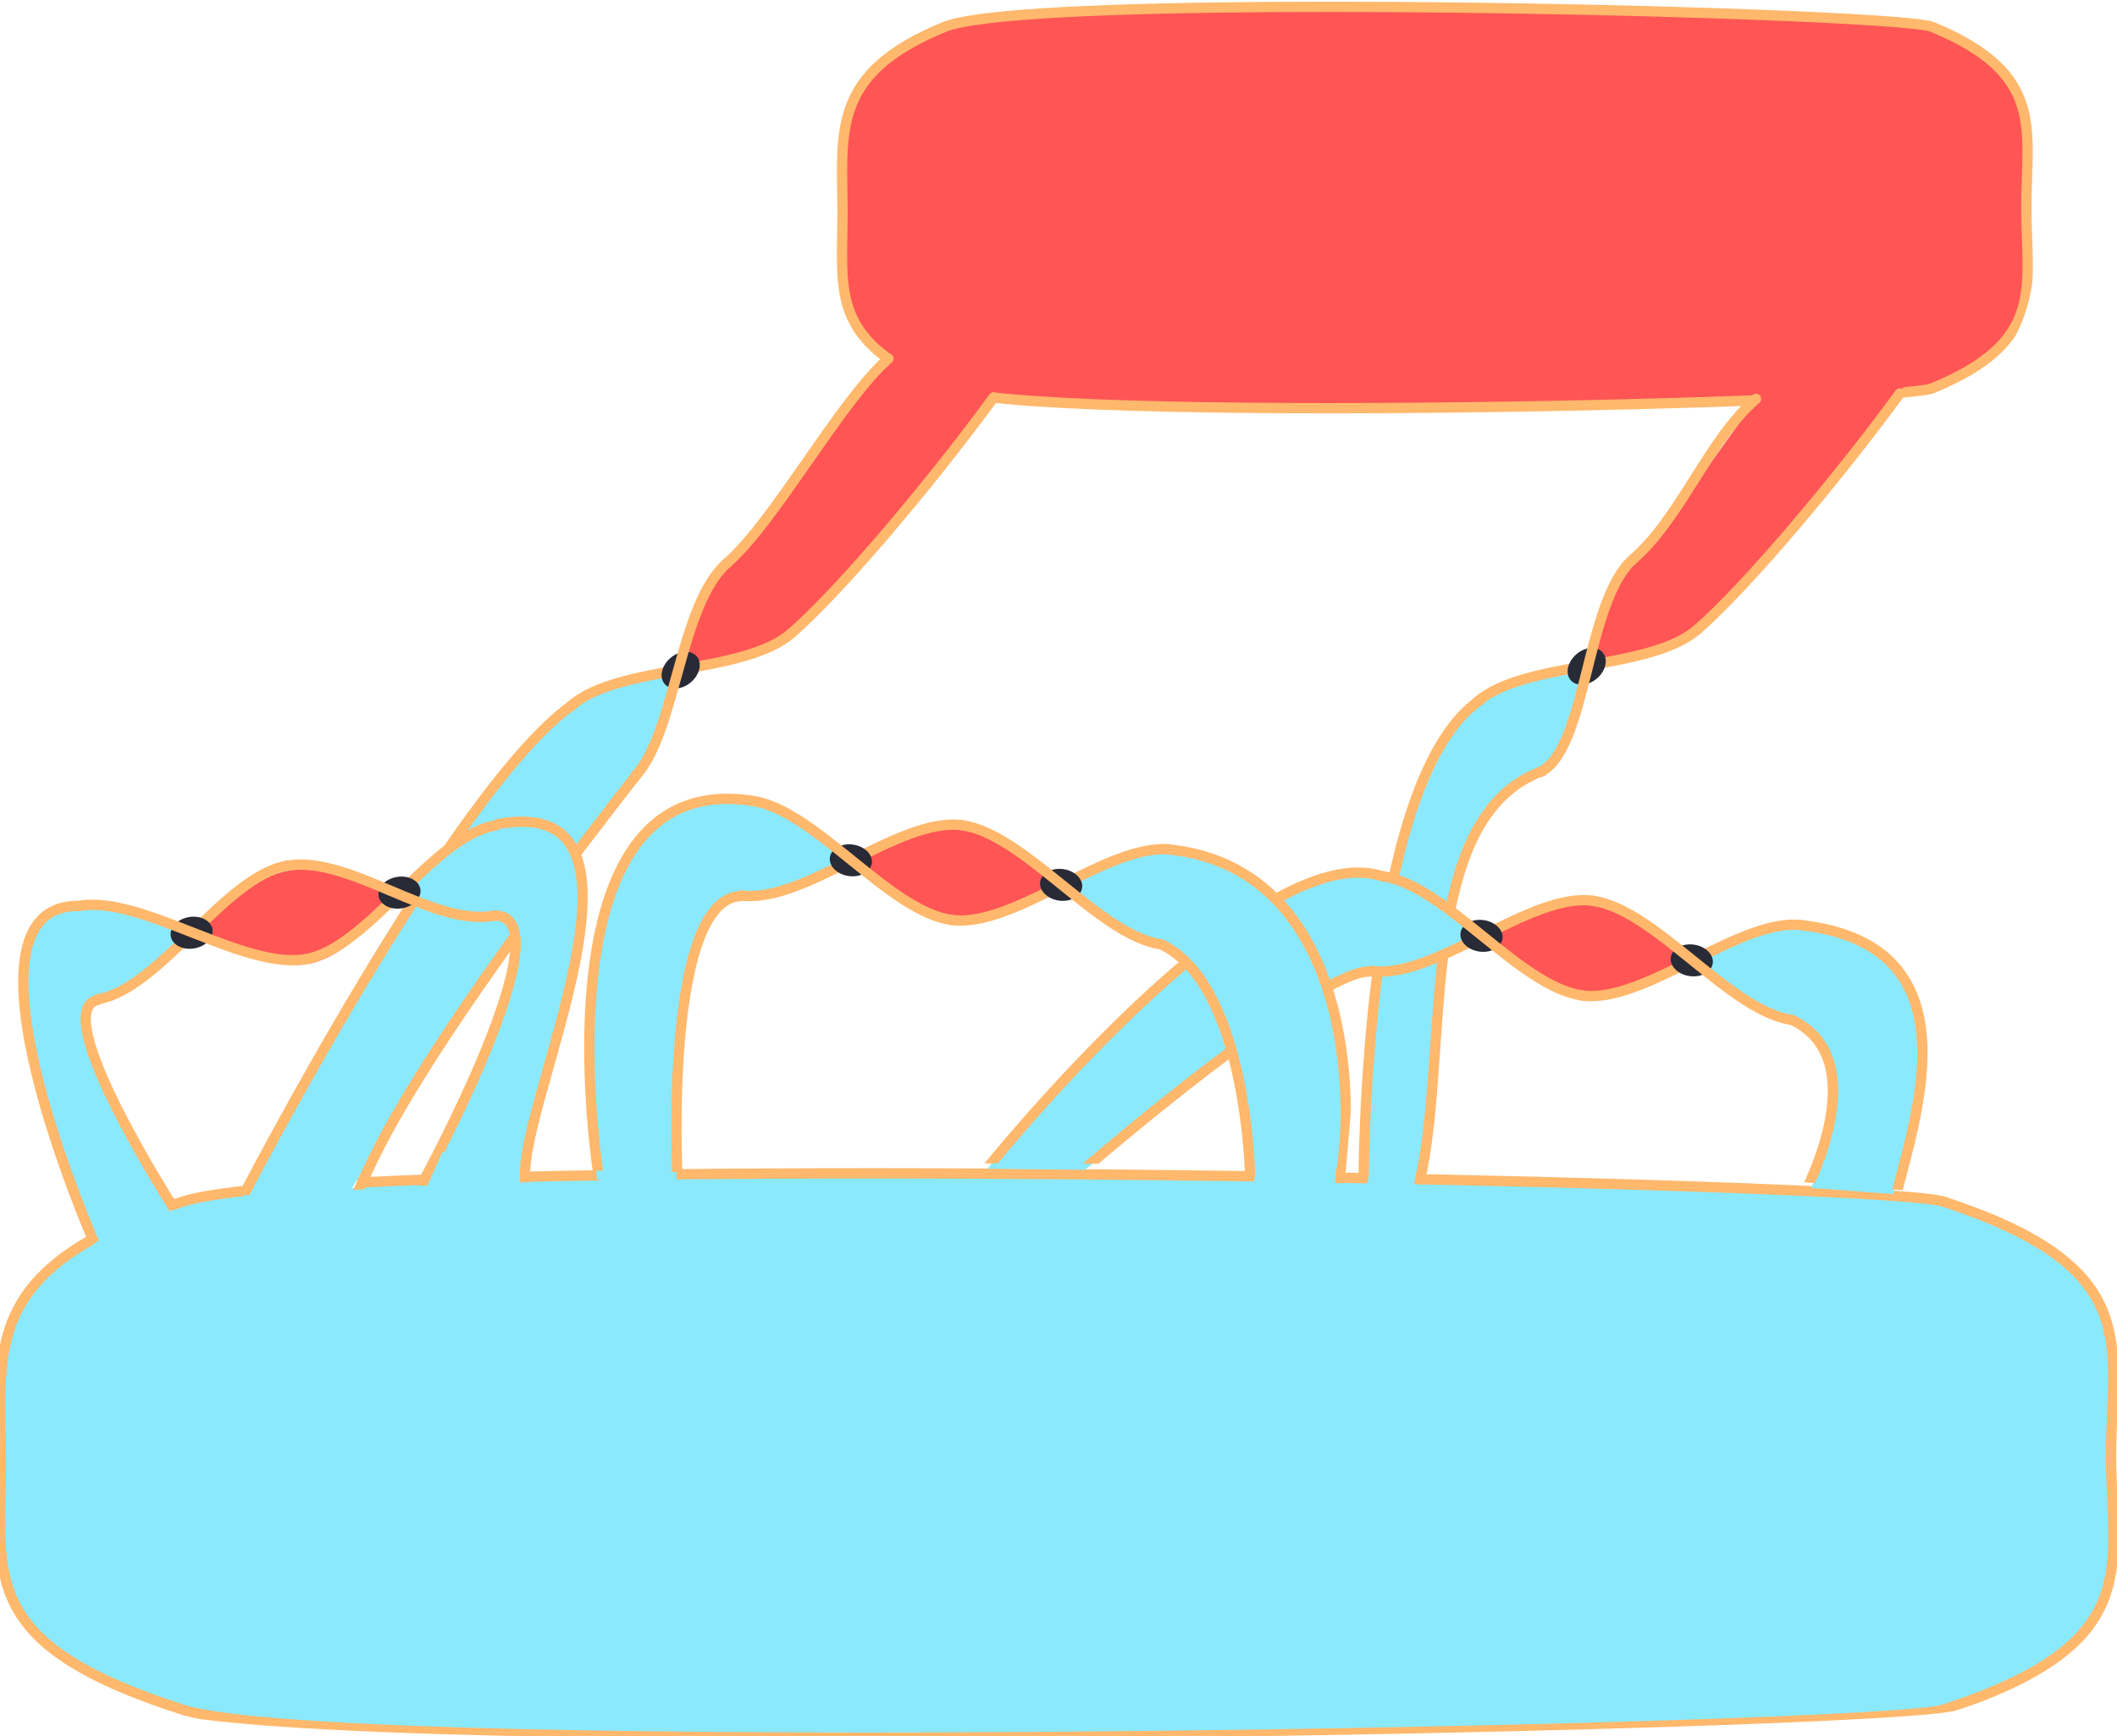 <?xml version="1.0" encoding="UTF-8" standalone="no"?>
<!DOCTYPE svg PUBLIC "-//W3C//DTD SVG 1.1//EN" "http://www.w3.org/Graphics/SVG/1.1/DTD/svg11.dtd">
<!-- Created with Vectornator (http://vectornator.io/) -->
<svg height="100%" stroke-miterlimit="10" style="fill-rule:nonzero;clip-rule:evenodd;stroke-linecap:round;stroke-linejoin:round;" version="1.1" viewBox="0 0 1000 820" width="100%" xml:space="preserve" xmlns="http://www.w3.org/2000/svg" xmlns:vectornator="http://vectornator.io" xmlns:xlink="http://www.w3.org/1999/xlink">
<defs>
<filter color-interpolation-filters="sRGB" filterUnits="userSpaceOnUse" height="61.911" id="Filter" width="79.592" x="185.838" y="387.038">
<feDropShadow dx="-3.599" dy="6.227" flood-color="#282a36" flood-opacity="0.9" in="SourceGraphic" result="Shadow" stdDeviation="4.253"/>
</filter>
<filter color-interpolation-filters="sRGB" filterUnits="userSpaceOnUse" height="61.911" id="Filter_2" width="79.592" x="195.335" y="371.372">
<feDropShadow dx="5.897" dy="-9.439" flood-color="#282a36" flood-opacity="0.9" in="SourceGraphic" result="Shadow" stdDeviation="4.253"/>
</filter>
<filter color-interpolation-filters="sRGB" filterUnits="userSpaceOnUse" height="57.925" id="Filter_3" width="48.308" x="646.795" y="402.947">
<feDropShadow dx="4.76" dy="-6.548" flood-color="#282a36" flood-opacity="0.9" in="SourceGraphic" result="Shadow" stdDeviation="3.825"/>
</filter>
<filter color-interpolation-filters="sRGB" filterUnits="userSpaceOnUse" height="66.492" id="Filter_4" width="52.078" x="641.051" y="411.737">
<feDropShadow dx="-3.275" dy="8.881" flood-color="#282a36" flood-opacity="0.9" in="SourceGraphic" result="Shadow" stdDeviation="4.596"/>
</filter>
<filter color-interpolation-filters="sRGB" filterUnits="userSpaceOnUse" height="89.678" id="Filter_5" width="85.564" x="556.757" y="411.731">
<feDropShadow dx="5.303" dy="-3.142" flood-color="#282a36" flood-opacity="0.9" in="SourceGraphic" result="Shadow" stdDeviation="4.253"/>
</filter>
<filter color-interpolation-filters="sRGB" filterUnits="userSpaceOnUse" height="89.678" id="Filter_6" width="85.564" x="547.543" y="418.205">
<feDropShadow dx="-3.91" dy="3.331" flood-color="#282a36" flood-opacity="0.9" in="SourceGraphic" result="Shadow" stdDeviation="4.253"/>
</filter>
</defs>
<clipPath id="ArtboardFrame">
<rect height="820" width="1000" x="0" y="0"/>
</clipPath>
<g clip-path="url(#ArtboardFrame)" id="Layer-1" vectornator:layerName="Layer 1" visibility="hidden">
<path d="M-110.735-138.315L1054.77-138.315L1054.77 1059.06L-110.735 1059.06L-110.735-138.315Z" fill="#282a36" fill-rule="nonzero" opacity="1" stroke="none"/>
</g>
<g clip-path="url(#ArtboardFrame)" id="Layer-2" vectornator:layerName="Layer 2">
<g opacity="1">
<clipPath id="ClipPath">
<path d="M-7.815 683.16C-17.29 624.236 35.338 572.159 35.338 572.159L43.624 588.029L81.246 571.775L75.921 557.681L116.65 548.498L118.694 564.551L169.208 560.989L166.567 539.694C166.567 539.694 189.219 538.048 197.018 537.72C198.605 537.653 202.698 559.552 202.698 559.552L247.725 558.435C247.725 558.435 243.945 535.862 246.335 535.78C260.931 535.281 293.989 531.335 293.989 531.335L304.463 530.897L334.553 543.06L335.434 530.438C335.434 530.438 351.029 529.556 357.392 529.483C360.725 529.445 360.486 545.597 360.486 545.597L396.799 542.648C396.799 542.648 394.59 520.709 398.538 520.656C423.208 520.326 522.762 511.549 522.762 511.549C522.762 511.549 469.301 560.701 482.59 541.041C495.878 521.38 510.643 539.135 510.643 539.135L533.792 541.034L571.782 521.942C571.782 521.942 592.904 522.265 612.264 524.123C615.851 524.467 616.056 537.665 616.056 537.665L642.059 541.357L653.922 523.528L827.865 528.609L804.605 548.903L844.557 550.088L853.554 535.352L879.399 540.496L884.354 550.934L911.663 557.603C911.663 557.603 918.143 542.697 918.606 542.85C1016.33 575.255 1005.34 628.716 1005.34 683.16C1005.34 737.837 1022.73 775.453 924.284 807.856C893.362 818.034 150.136 832.844 73.237 807.856C-26.463 775.459 1.66 742.084-7.815 683.16Z"/>
</clipPath>
<g clip-path="url(#ClipPath)">
<path d="M0.45 690.982C0.45 638.186-10.433 598.752 86.333 567.571C141.427 549.818 544.684 552.727 769.143 559.454C851.522 561.923 909.818 564.906 917.98 567.571C1013.48 598.756 997.184 635.178 997.184 687.571C997.184 740.189 1014.18 776.388 917.98 807.571C887.763 817.366 161.479 831.618 86.333 807.571C-11.094 776.394 0.45 743.987 0.45 690.982Z" fill="#8be9fd" fill-rule="nonzero" opacity="1" stroke="#ffb86c" stroke-linecap="round" stroke-linejoin="round" stroke-width="4.861"/>
</g>
</g>
<g opacity="1">
<clipPath id="ClipPath_2">
<path d="M393.34 94.922C388.024 53.013 417.55 15.974 417.55 15.974L425.258 7.436L431.067 9.667L440.319 5.676L463.169-0.855L470.435-0.643L478.377-4.038L491.174-7.117C491.174-7.117 503.882-8.287 508.258-8.521C509.148-8.568 519.603-8.508 519.603-8.508C519.603-8.508 531.111 8.438 530.587-8.441C530.063-25.32 534.585-9.842 535.926-9.9C544.115-10.255 562.662-13.062 562.662-13.062L568.538-13.373L585.42-4.723L585.914-13.7C585.914-13.7 594.663-14.327 598.233-14.379C600.103-14.406 599.969-2.918 599.969-2.918L620.341-5.016C620.341-5.016 619.102-20.619 621.317-20.657C635.158-20.892 691.011-27.134 691.011-27.134L678.398-7.89L699.49-10.47L718.513-19.743C718.513-19.743 730.363-19.512 741.225-18.191C743.237-17.947 743.352-8.559 743.352-8.559L757.941-5.934L764.596-18.614L862.184-15.001C862.184-15.001 856.156 15 852.186-0.345C848.216-15.691 868.786-0.552 868.786-0.552L876.596-10.205L891.096-6.546L891.566-1.024L906.647 2.143C906.647 2.143 912.833-4.981 913.092-4.872C967.919 18.176 961.751 56.199 961.751 94.922C961.751 133.81 963.337 171.469 908.105 194.516C890.757 201.754 482.386 206.29 439.243 188.517C383.308 165.476 398.655 136.831 393.34 94.922Z"/>
</clipPath>
<g clip-path="url(#ClipPath_2)">
<path d="M397.977 100.485C397.977 62.934 391.871 34.888 446.16 12.711C477.07 0.084 703.31 2.153 829.239 6.937C875.456 8.693 908.162 10.815 912.741 12.711C966.317 34.89 957.177 60.795 957.177 98.059C957.177 135.483 966.714 161.229 912.741 183.408C895.788 190.374 488.319 200.511 446.16 183.408C391.5 161.233 397.977 138.184 397.977 100.485Z" fill="#ff5555" fill-rule="nonzero" opacity="1" stroke="#ffb86c" stroke-linecap="round" stroke-linejoin="round" stroke-width="4.861"/>
</g>
</g>
</g>
<g id="Layer-7" vectornator:layerName="Layer 7">
<g opacity="1">
<clipPath id="ClipPath_3">
<path d="M323.318 323.12C303.944 304.696 161.993 315.627 179.836 296.863C197.679 278.099 85.156 600.85 104.53 619.273C123.905 637.697 402.262 354.33 384.419 373.094C366.576 391.858 342.692 341.543 323.318 323.12Z"/>
</clipPath>
<g clip-path="url(#ClipPath_3)">
<path d="M449.343 231.164C425.825 249.789 366.122 247.311 342.604 265.935L342.598 265.929C319.079 284.553 317.206 355.736 301.908 366.861C269.427 390.478 166.208 561.31 166.208 561.31C166.208 561.31 103.379 586.702 115.407 564.306C228.659 353.437 266.072 336.195 266.072 336.195C285.554 320.767 328.796 317.223 356.541 308.026C362.29 306.12 367.36 303.703 371.397 300.506L371.403 300.513C394.921 281.888 390.614 219.054 421.802 193.513C445.742 173.907 561.875 31.397 657.362 34.365C756.42 37.444 710.161 111.828 723.004 130.623C723.004 130.623 706.688 141.579 706.501 141.132C683.195 85.394 746.421 78.898 657.106 73.31C612.632 70.527 462.326 226.229 448.345 231.283" fill="#8be9fd" fill-rule="nonzero" opacity="1" stroke="none"/>
</g>
</g>
<g opacity="1">
<clipPath id="ClipPath_4">
<path d="M323.318 323.12C303.944 304.696 306.755 269.717 324.598 250.953C332.745 242.387 287.499 208.818 326.481 174.587C372.884 133.838 445.577 172.543 443.605 175.312C441.634 178.081 567.11 192.741 548.135 226.868C515.654 285.288 406.022 305.826 394.759 317.671C376.916 336.435 342.692 341.543 323.318 323.12Z"/>
</clipPath>
<g clip-path="url(#ClipPath_4)">
<path d="M426.319 162.817C402.801 181.442 366.122 247.311 342.604 265.935L341.721 269.436C312.932 299.918 326.46 341.631 294.778 364.713C274.571 379.434 367.244 433.623 367.244 433.623L339.68 462.61C339.68 462.61 209.774 359.778 265.613 330.08C299.124 312.257 328.796 317.223 356.541 308.026C362.29 306.12 367.36 303.703 371.397 300.506L371.403 300.513C394.921 281.888 450.107 207.214 481.291 173.351C538.871 110.825 593.546 40.714 613.741 70.268L560.548 38.568C560.548 38.568 534.253 62.992 492.196 78.196" fill="#ff5555" fill-rule="nonzero" opacity="1" stroke="none"/>
</g>
</g>
<g opacity="1">
<path d="M373.872 299.073C351.249 318.775 292.346 313.69 269.723 333.392" fill="none" opacity="1" stroke="#ffb86c" stroke-linecap="round" stroke-linejoin="round" stroke-width="4.861"/>
<path d="M313.986 323.098C311.266 319.974 312.437 314.502 316.602 310.875C320.767 307.248 326.348 306.839 329.069 309.963C331.789 313.087 330.618 318.559 326.453 322.186C322.288 325.813 316.706 326.222 313.986 323.098Z" fill="#282a36" fill-rule="nonzero" opacity="1" stroke="none"/>
<path d="M300.104 366.588C319.34 346.096 320.867 285.579 343.491 265.877" fill="none" opacity="1" stroke="#ffb86c" stroke-linecap="round" stroke-linejoin="round" stroke-width="4.861"/>
<path d="M373.878 299.079C396.502 279.377 438.532 229.803 469.428 187.656" fill="none" opacity="1" stroke="#ffb86c" stroke-linecap="round" stroke-linejoin="round" stroke-width="4.861"/>
<path d="M419.696 169.357C397.072 189.059 366.12 246.182 343.497 265.884" fill="none" opacity="1" stroke="#ffb86c" stroke-linecap="round" stroke-linejoin="round" stroke-width="4.861"/>
</g>
<g opacity="1">
<clipPath id="ClipPath_5">
<path d="M29.291 95.637L428.341 172.202L439.46 178.014L485.006 186.836L502.216 188.053L976.023 281.95L958.916 571.429L737.184 559.732C737.184 559.732 689.493 556.777 552.168 556.646C507.276 556.604 454.04 555.473 401.27 554.99C383.693 554.829 355.397 555.691 338.539 556.545C272.647 559.883 189.405 553.291 189.405 553.291L171.561 561.773L117.467 564.703L87.799 558.541L5.573 591.122L29.291 95.637Z"/>
</clipPath>
<g clip-path="url(#ClipPath_5)">
<path d="M271.157 332.465C215.155 370.609 113.587 567.355 113.587 567.355L167.387 567.029C167.387 567.029 169.673 561.617 173.934 552.363C201.005 493.58 278.792 394.086 300.699 365.947" fill="none" opacity="1" stroke="#ffb86c" stroke-linecap="butt" stroke-linejoin="round" stroke-width="4.861"/>
</g>
</g>
</g>
<g clip-path="url(#ArtboardFrame)" id="Layer-6" vectornator:layerName="Layer 6">
<g opacity="1">
<clipPath id="ClipPath_6">
<path d="M751.294 321.322C731.92 302.898 589.97 313.829 607.813 295.065C625.656 276.301 630.696 574.548 650.07 592.971C669.444 611.395 724.859 552.623 707.016 571.386C689.173 590.15 770.669 339.745 751.294 321.322Z"/>
</clipPath>
<g clip-path="url(#ClipPath_6)">
<path d="M877.32 229.366C853.801 247.99 794.099 245.512 770.58 264.137L770.574 264.13C747.056 282.755 751.761 350.55 728.565 363.744C665.038 399.878 686.086 490.904 671.911 558.966C658.064 625.455 645.011 581.614 644.509 556.197C641.359 396.708 694.049 334.397 694.049 334.397C713.531 318.969 756.772 315.424 784.518 306.228C790.267 304.322 795.337 301.905 799.374 298.708L799.379 298.715C822.898 280.09 818.591 217.255 849.778 191.714C873.718 172.109 989.852 29.599 1085.34 32.567C1184.4 35.646 1138.14 110.03 1150.98 128.825C1150.98 128.825 1134.66 139.78 1134.48 139.334C1111.17 83.596 1174.4 77.1 1085.08 71.512C1040.61 68.729 890.302 224.431 876.321 229.485" fill="#8be9fd" fill-rule="nonzero" opacity="1" stroke="none"/>
</g>
</g>
<g opacity="1">
<clipPath id="ClipPath_7">
<path d="M751.294 321.322C731.92 302.898 734.732 267.919 752.575 249.155C760.721 240.588 715.476 207.02 754.457 172.788C800.86 132.04 873.553 170.744 871.582 173.514C869.611 176.283 995.087 190.942 976.111 225.07C943.63 283.49 833.999 304.028 822.735 315.873C804.892 334.636 770.669 339.745 751.294 321.322Z"/>
</clipPath>
<g clip-path="url(#ClipPath_7)">
<path d="M854.296 161.019C830.777 179.643 794.099 245.512 770.58 264.137L769.698 267.638C740.908 298.12 754.437 339.833 722.754 362.915C702.548 377.636 795.22 431.825 795.22 431.825L767.656 460.812C767.656 460.812 637.75 357.979 693.59 328.282C727.101 310.459 756.772 315.424 784.518 306.228C790.267 304.322 795.337 301.905 799.374 298.708L799.379 298.715C822.898 280.09 878.084 205.415 909.268 171.553C966.848 109.026 1021.52 38.916 1041.72 68.47L988.524 36.769C988.524 36.769 962.23 61.193 920.172 76.398" fill="#ff5555" fill-rule="nonzero" opacity="1" stroke="none"/>
</g>
</g>
<g opacity="1">
<path d="M801.849 297.275C779.225 316.977 720.323 311.892 697.699 331.594" fill="none" opacity="1" stroke="#ffb86c" stroke-linecap="round" stroke-linejoin="round" stroke-width="4.861"/>
<path d="M741.962 321.3C739.242 318.176 740.413 312.703 744.578 309.076C748.743 305.449 754.325 305.041 757.045 308.165C759.765 311.289 758.594 316.761 754.429 320.388C750.264 324.015 744.683 324.423 741.962 321.3Z" fill="#282a36" fill-rule="nonzero" opacity="1" stroke="none"/>
<path d="M727.49 364.724C749.748 354.209 748.844 283.781 771.467 264.079" fill="none" opacity="1" stroke="#ffb86c" stroke-linecap="round" stroke-linejoin="round" stroke-width="4.861"/>
<path d="M801.855 297.281C824.479 277.579 866.509 228.004 897.405 185.858" fill="none" opacity="1" stroke="#ffb86c" stroke-linecap="round" stroke-linejoin="round" stroke-width="4.861"/>
<path d="M829.481 188.406C806.857 208.108 794.097 244.383 771.473 264.085" fill="none" opacity="1" stroke="#ffb86c" stroke-linecap="round" stroke-linejoin="round" stroke-width="4.861"/>
</g>
<g opacity="1">
<clipPath id="ClipPath_8">
<path d="M457.267 93.838L856.318 170.404L867.437 176.216L912.982 185.038L930.192 186.255L1404 280.152L1386.89 569.63L1165.16 557.934C1165.16 557.934 1117.47 554.979 980.144 554.848C935.252 554.805 882.017 553.675 829.246 553.192C811.669 553.031 783.373 553.893 766.516 554.747C741.611 556.008 692.423 558.846 674.535 559.581C670.294 559.756 667.938 559.059 667.938 559.059L668.891 553.732C668.891 553.732 652.357 555.309 647.345 554.585C646.062 554.4 646.648 559.209 645.387 559.043C631.44 557.201 617.381 551.493 617.381 551.493L601.571 558.007L546.469 557.515L515.775 556.743L433.55 589.324L457.267 93.838Z"/>
</clipPath>
<g clip-path="url(#ClipPath_8)">
<path d="M699.133 330.666C646.905 366.241 644.272 535.244 644.117 558.116C644.106 559.768 668.329 567.852 670.638 557.929C684.89 496.675 668.254 386.22 728.676 364.149" fill="none" opacity="1" stroke="#ffb86c" stroke-linecap="butt" stroke-linejoin="round" stroke-width="4.861"/>
</g>
</g>
</g>
<g clip-path="url(#ArtboardFrame)" id="Layer-5" vectornator:layerName="Layer 5">
<g opacity="1">
<path d="M222.466 405.731C227.097 397.843 249.359 391.503 252.964 401.498C256.57 411.492 240.126 421.432 236.238 424.672C233.793 426.71 211.559 430.535 206.125 420.96C201.441 412.705 212.092 423.403 222.466 405.731Z" fill="#8be9fd" fill-rule="nonzero" filter="url(#Filter)" stroke="#ffb86c" stroke-linecap="butt" stroke-linejoin="round" stroke-width="9.836" vectornator:shadowAngle="2.09486" vectornator:shadowColor="#282a36" vectornator:shadowOffset="7.19178" vectornator:shadowOpacity="0.9" vectornator:shadowRadius="8.50685"/>
<path d="M222.466 405.731C227.097 397.843 249.359 391.503 252.964 401.498C256.57 411.492 240.126 421.432 236.238 424.672C233.793 426.71 211.559 430.535 206.125 420.96C201.441 412.705 212.092 423.403 222.466 405.731Z" fill="#8be9fd" fill-rule="nonzero" filter="url(#Filter_2)" stroke="#ffb86c" stroke-linecap="butt" stroke-linejoin="round" stroke-width="9.836" vectornator:shadowAngle="-1.01235" vectornator:shadowColor="#282a36" vectornator:shadowOffset="11.1301" vectornator:shadowOpacity="0.9" vectornator:shadowRadius="8.50685"/>
<path d="M225.329 431.843C192.503 427.19 167.091 406.872 137.381 411.031L137.379 411.022C107.669 415.18 93.353 455.317 46.137 472.013C24.998 479.489 82.24 571.156 82.24 571.156L45.715 591.732C45.715 591.732-24.676 424.732 38.514 427.383C76.436 428.974 38.717 427.324 38.717 427.324C63.328 423.88 99.513 448.274 128.097 454.386C134.019 455.652 139.616 456.134 144.715 455.42L144.717 455.429C174.427 451.27 198.655 394.275 238.48 388.033C322.455 374.871 238.033 533.166 248.334 560.305C248.334 560.305 185.613 591.512 199.619 562.017C260.036 434.786 249.662 435.292 225.329 431.843Z" fill="#8be9fd" fill-rule="nonzero" opacity="1" stroke="none"/>
<clipPath id="ClipPath_9">
<path d="M94.021 452.783C86.637 427.087 104.55 396.147 129.436 388.996C154.322 381.844 180.482 396.878 187.866 422.573C195.25 448.269 181.062 474.897 156.176 482.048C131.29 489.199 101.405 478.478 94.021 452.783Z"/>
</clipPath>
<g clip-path="url(#ClipPath_9)">
<path d="M243.379 439.126C213.669 443.285 167.091 406.872 137.381 411.031L137.379 411.022C95.995 419.087 91.934 458.278 46.137 472.013C22.191 479.195 73.755 568.124 73.755 568.124L35.311 579.171C35.311 579.171-24.676 424.732 38.514 427.383C76.436 428.974 38.717 427.324 38.717 427.324C63.328 423.88 99.513 448.274 128.097 454.386C134.019 455.652 139.616 456.134 144.715 455.42L144.717 455.429C174.427 451.27 196.61 400.921 236.435 394.679C320.41 381.517 310.846 467.485 313.304 503.195L273.936 513.101C273.936 513.101 287.942 447.423 243.974 439.249" fill="#ff5555" fill-rule="nonzero" opacity="1" stroke="none"/>
<path d="M223.096 391.773L194.758 428.713L237.77 432.762L266.867 394.81L223.096 391.773Z" fill="none" opacity="1" stroke="#ffb86c" stroke-linecap="butt" stroke-linejoin="round" stroke-width="4.861"/>
</g>
</g>
<g opacity="1">
<path d="M46.072 472.043C75.659 467.083 106.136 413.856 135.723 408.896" fill="none" opacity="1" stroke="#ffb86c" stroke-linecap="round" stroke-linejoin="round" stroke-width="4.861"/>
<path d="M80.649 442.235C79.964 438.15 83.824 434.098 89.271 433.185C94.718 432.272 99.689 434.843 100.373 438.928C101.058 443.014 97.198 447.066 91.751 447.979C86.304 448.892 81.334 446.32 80.649 442.235Z" fill="#282a36" fill-rule="nonzero" opacity="1" stroke="none"/>
<path d="M144.257 453.079C114.67 458.039 67.125 422.899 37.538 427.859" fill="none" opacity="1" stroke="#ffb86c" stroke-linecap="round" stroke-linejoin="round" stroke-width="4.861"/>
<path d="M144.259 453.088C173.846 448.127 204.323 394.901 233.91 389.94" fill="none" opacity="1" stroke="#ffb86c" stroke-linecap="round" stroke-linejoin="round" stroke-width="4.861"/>
<path d="M178.836 423.28C178.151 419.195 182.011 415.143 187.458 414.23C192.905 413.317 197.876 415.888 198.56 419.973C199.245 424.058 195.385 428.11 189.938 429.023C184.491 429.937 179.521 427.365 178.836 423.28Z" fill="#282a36" fill-rule="nonzero" opacity="1" stroke="none"/>
<path d="M233.242 432.59C203.654 437.55 165.312 403.944 135.725 408.904" fill="none" opacity="1" stroke="#ffb86c" stroke-linecap="round" stroke-linejoin="round" stroke-width="4.861"/>
<clipPath id="ClipPath_10">
<path d="M-640.105 498.14L355.646 265.075L250.207 558.307L245.683 558.582L245.417 547.755L208.944 544.175L201.855 560.075L194.949 559.934L144.659 534.655C144.659 534.655 85.25 570.334 81.24 571.72C69.554 575.758 43.347 577.093 43.347 577.093L46.714 585.907L40.078 590.44L-379.141 700.085L-474.414 735.782L-542.957 791.679L-640.105 498.14Z"/>
</clipPath>
<g clip-path="url(#ClipPath_10)">
<path d="M37.336 427.923C-25.902 426.982 44.732 587.556 44.732 587.556L84.005 573.72C84.005 573.72 21.698 477.474 46.163 472.331" fill="none" opacity="1" stroke="#ffb86c" stroke-linecap="butt" stroke-linejoin="round" stroke-width="4.861"/>
<path d="M233.313 432.454C269.144 431.497 199.417 559.068 199.417 559.068L248.12 557.034C244.697 521.404 318.849 373.815 235.261 389.243" fill="none" opacity="1" stroke="#ffb86c" stroke-linecap="round" stroke-linejoin="round" stroke-width="4.861"/>
</g>
</g>
</g>
<g clip-path="url(#ArtboardFrame)" id="Layer-3" vectornator:layerName="Layer 3">
<g opacity="1">
<path d="M656.721 421.489L654.029 455.427L678.349 448.973L676.033 429.154L656.721 421.489Z" fill="#8be9fd" fill-rule="nonzero" filter="url(#Filter_3)" stroke="#ffb86c" stroke-linecap="butt" stroke-linejoin="round" stroke-width="4.861" vectornator:shadowAngle="-0.942214" vectornator:shadowColor="#282a36" vectornator:shadowOffset="8.09589" vectornator:shadowOpacity="0.9" vectornator:shadowRadius="7.65068"/>
<path d="M660.194 416.776L658.246 455.427L678.349 450.957L682.484 429.402L660.194 416.776Z" fill="#8be9fd" fill-rule="nonzero" filter="url(#Filter_4)" stroke="#ffb86c" stroke-linecap="butt" stroke-linejoin="round" stroke-width="4.861" vectornator:shadowAngle="1.92412" vectornator:shadowColor="#282a36" vectornator:shadowOffset="9.46575" vectornator:shadowOpacity="0.9" vectornator:shadowRadius="9.19178"/>
<path d="M846.599 481.781C816.895 477.572 782.186 429.712 752.483 425.503L752.484 425.494C722.781 421.285 697.936 455.906 647.945 458.913C625.564 460.259 534.391 534.518 515.824 549.82C513.689 551.58 512.514 552.56 512.514 552.56L466.459 552.056C466.459 552.056 592.945 393.913 652.945 413.913C688.953 425.916 653.157 413.913 653.157 413.913C677.762 417.4 705.802 450.839 731.586 464.608C736.928 467.461 742.174 469.469 747.272 470.191L747.271 470.2C776.975 474.409 812.201 432.145 852.201 437.145C936.544 447.688 901.783 529.032 894.283 564.032L855.372 561.098C855.372 561.098 887.137 502.063 847.137 482.063" fill="#8be9fd" fill-rule="nonzero" opacity="1" stroke="none"/>
<clipPath id="ClipPath_11">
<path d="M704.049 450.54C704.049 423.804 725.039 402.131 750.932 402.131C776.826 402.131 797.816 423.804 797.816 450.54C797.816 477.275 776.826 498.949 750.932 498.949C725.039 498.949 704.049 477.275 704.049 450.54Z"/>
</clipPath>
<g clip-path="url(#ClipPath_11)">
<path d="M846.599 481.781C816.895 477.572 782.186 429.712 752.483 425.503L752.484 425.494C710.482 421.815 695.754 458.361 647.945 458.913C622.947 459.202 647.945 558.913 647.945 558.913L607.945 558.913C607.945 558.913 592.945 393.913 652.945 413.913C688.953 425.916 653.157 413.913 653.157 413.913C677.762 417.4 705.802 450.839 731.586 464.608C736.928 467.461 742.174 469.469 747.272 470.191L747.271 470.2C776.975 474.409 812.201 432.145 852.201 437.145C936.544 447.688 903.609 527.67 896.109 562.67L855.536 561.318C855.536 561.318 887.137 502.063 847.137 482.063" fill="#ff5555" fill-rule="nonzero" opacity="1" stroke="none"/>
</g>
</g>
<g opacity="1">
<path d="M647.945 458.61C677.649 462.819 722.781 421.285 752.484 425.494" fill="none" opacity="1" stroke="#ffb86c" stroke-linecap="round" stroke-linejoin="round" stroke-width="4.861"/>
<path d="M689.911 440.64C690.492 436.539 695.396 433.842 700.864 434.617C706.333 435.392 710.294 439.345 709.713 443.446C709.132 447.547 704.228 450.244 698.76 449.469C693.292 448.694 689.33 444.741 689.911 440.64Z" fill="#282a36" fill-rule="nonzero" opacity="1" stroke="none"/>
<path d="M747.272 470.191C717.569 465.982 682.86 418.122 653.157 413.913" fill="none" opacity="1" stroke="#ffb86c" stroke-linecap="round" stroke-linejoin="round" stroke-width="4.861"/>
<path d="M747.271 470.2C776.975 474.409 822.107 432.875 851.81 437.084" fill="none" opacity="1" stroke="#ffb86c" stroke-linecap="round" stroke-linejoin="round" stroke-width="4.861"/>
<path d="M789.237 452.23C789.818 448.129 794.722 445.432 800.191 446.207C805.659 446.982 809.621 450.934 809.039 455.036C808.458 459.137 803.554 461.833 798.086 461.058C792.618 460.284 788.656 456.331 789.237 452.23Z" fill="#282a36" fill-rule="nonzero" opacity="1" stroke="none"/>
<path d="M846.599 481.781C816.895 477.572 782.186 429.712 752.483 425.503" fill="none" opacity="1" stroke="#ffb86c" stroke-linecap="round" stroke-linejoin="round" stroke-width="4.861"/>
<clipPath id="ClipPath_12">
<path d="M-14.061 276.215L960.33 276.215L943.223 565.693L723.014 548.078C723.014 548.078 671.887 549.851 534.561 549.721C397.236 549.59 173.712 547.556 173.712 547.556L72.106 552.806L-10.12 585.387L-14.061 276.215Z"/>
</clipPath>
<g clip-path="url(#ClipPath_12)">
<path d="M652.945 413.913C592.945 393.913 466.173 551.997 466.173 551.997L511.794 552.512C511.794 552.512 623.069 456.426 647.945 458.913" fill="none" opacity="1" stroke="#ffb86c" stroke-linecap="butt" stroke-linejoin="round" stroke-width="4.861"/>
<path d="M847.137 482.063C887.137 502.063 850.481 567.421 850.481 567.421L894.917 568.105C902.417 533.105 936.544 447.688 852.201 437.145" fill="none" opacity="1" stroke="#ffb86c" stroke-linecap="round" stroke-linejoin="round" stroke-width="4.861"/>
</g>
</g>
<g opacity="1">
<path d="M604.416 427.937L564.517 454.262L584.261 491.487L623.954 463.928L604.416 427.937Z" fill="#ff5555" fill-rule="nonzero" filter="url(#Filter_5)" stroke="#ffb86c" stroke-linecap="butt" stroke-linejoin="round" stroke-width="4.861" vectornator:shadowAngle="-0.534885" vectornator:shadowColor="#282a36" vectornator:shadowOffset="6.16438" vectornator:shadowOpacity="0.9" vectornator:shadowRadius="8.50685"/>
<path d="M604.416 427.937L564.517 454.262L584.261 491.487L623.954 463.928L604.416 427.937Z" fill="#ff5555" fill-rule="nonzero" filter="url(#Filter_6)" stroke="#ffb86c" stroke-linecap="butt" stroke-linejoin="round" stroke-width="4.861" vectornator:shadowAngle="2.43597" vectornator:shadowColor="#282a36" vectornator:shadowOffset="5.13699" vectornator:shadowOpacity="0.9" vectornator:shadowRadius="8.50685"/>
<path d="M551.039 445.272C521.335 441.063 486.626 393.203 456.923 388.994L456.924 388.985C427.221 384.777 402.376 419.398 352.385 422.404C330.004 423.751 318.456 459.534 319.665 559.3C319.698 562.066 282.032 557.953 281.942 556.927C271.274 435.807 285.456 377.443 357.385 377.404C395.341 377.384 357.597 377.404 357.597 377.404C382.202 380.891 410.242 414.33 436.026 428.099C441.368 430.952 446.614 432.96 451.712 433.683L451.711 433.691C481.415 437.9 516.641 395.636 556.641 400.636C640.985 411.179 637.647 527.763 632.947 562.614L590.645 561.625C590.645 561.625 591.577 465.555 551.577 445.555" fill="#8be9fd" fill-rule="nonzero" opacity="1" stroke="none"/>
<clipPath id="ClipPath_13">
<path d="M408.489 414.031C408.489 387.296 429.479 365.622 455.373 365.622C481.266 365.622 502.256 387.296 502.256 414.031C502.256 440.767 481.266 462.44 455.373 462.44C429.479 462.44 408.489 440.767 408.489 414.031Z"/>
</clipPath>
<g clip-path="url(#ClipPath_13)">
<path d="M551.039 445.272C521.335 441.063 486.626 393.203 456.923 388.994L456.924 388.985C414.922 385.307 400.194 421.852 352.385 422.404C327.387 422.693 352.385 522.404 352.385 522.404L312.385 522.404C312.385 522.404 297.385 357.404 357.385 377.404C393.393 389.407 357.597 377.404 357.597 377.404C382.202 380.891 410.242 414.33 436.026 428.099C441.368 430.952 446.614 432.96 451.712 433.683L451.711 433.691C481.415 437.9 516.641 395.636 556.641 400.636C640.985 411.179 608.049 491.161 600.549 526.161L559.976 524.81C559.976 524.81 591.577 465.555 551.577 445.555" fill="#ff5555" fill-rule="nonzero" opacity="1" stroke="none"/>
</g>
</g>
<g opacity="1">
<path d="M350.048 422.938C379.751 427.147 424.883 385.613 454.586 389.822" fill="none" opacity="1" stroke="#ffb86c" stroke-linecap="round" stroke-linejoin="round" stroke-width="4.861"/>
<path d="M392.014 404.968C392.595 400.867 397.499 398.17 402.967 398.945C408.435 399.72 412.397 403.673 411.816 407.774C411.235 411.875 406.331 414.571 400.863 413.797C395.394 413.022 391.433 409.069 392.014 404.968Z" fill="#282a36" fill-rule="nonzero" opacity="1" stroke="none"/>
<path d="M449.375 434.519C419.672 430.31 384.963 382.45 355.259 378.241" fill="none" opacity="1" stroke="#ffb86c" stroke-linecap="round" stroke-linejoin="round" stroke-width="4.861"/>
<path d="M449.374 434.528C479.077 438.737 524.209 397.203 553.913 401.412" fill="none" opacity="1" stroke="#ffb86c" stroke-linecap="round" stroke-linejoin="round" stroke-width="4.861"/>
<path d="M491.34 416.558C491.921 412.456 496.825 409.76 502.293 410.535C507.761 411.309 511.723 415.262 511.142 419.363C510.561 423.465 505.657 426.161 500.189 425.386C494.721 424.611 490.759 420.659 491.34 416.558Z" fill="#282a36" fill-rule="nonzero" opacity="1" stroke="none"/>
<path d="M548.701 446.109C518.998 441.9 484.289 394.039 454.585 389.831" fill="none" opacity="1" stroke="#ffb86c" stroke-linecap="round" stroke-linejoin="round" stroke-width="4.861"/>
<clipPath id="ClipPath_14">
<path d="M-311.958 240.542L662.432 240.542L635.211 558.902L630.634 558.843L631.592 541.341L594.052 539.679L592.493 558.13L322.571 539.406L322.302 553.685C322.302 553.685 281.62 552.621 235.355 552.577C98.029 552.446-124.186 511.884-124.186 511.884L-225.792 517.134L-308.017 549.714L-311.958 240.542Z"/>
</clipPath>
<g clip-path="url(#ClipPath_14)">
<path d="M355.048 378.241C251.387 362.565 282.874 556.067 282.874 556.067L320.006 555.887C320.006 555.887 313.274 424.625 350.048 423.241" fill="none" opacity="1" stroke="#ffb86c" stroke-linecap="butt" stroke-linejoin="round" stroke-width="4.861"/>
<path d="M549.239 446.391C589.239 466.391 590.548 556.4 590.548 556.4L632.838 557.151C640.338 522.151 638.647 412.015 554.303 401.472" fill="none" opacity="1" stroke="#ffb86c" stroke-linecap="round" stroke-linejoin="round" stroke-width="4.861"/>
</g>
</g>
</g>
</svg>
